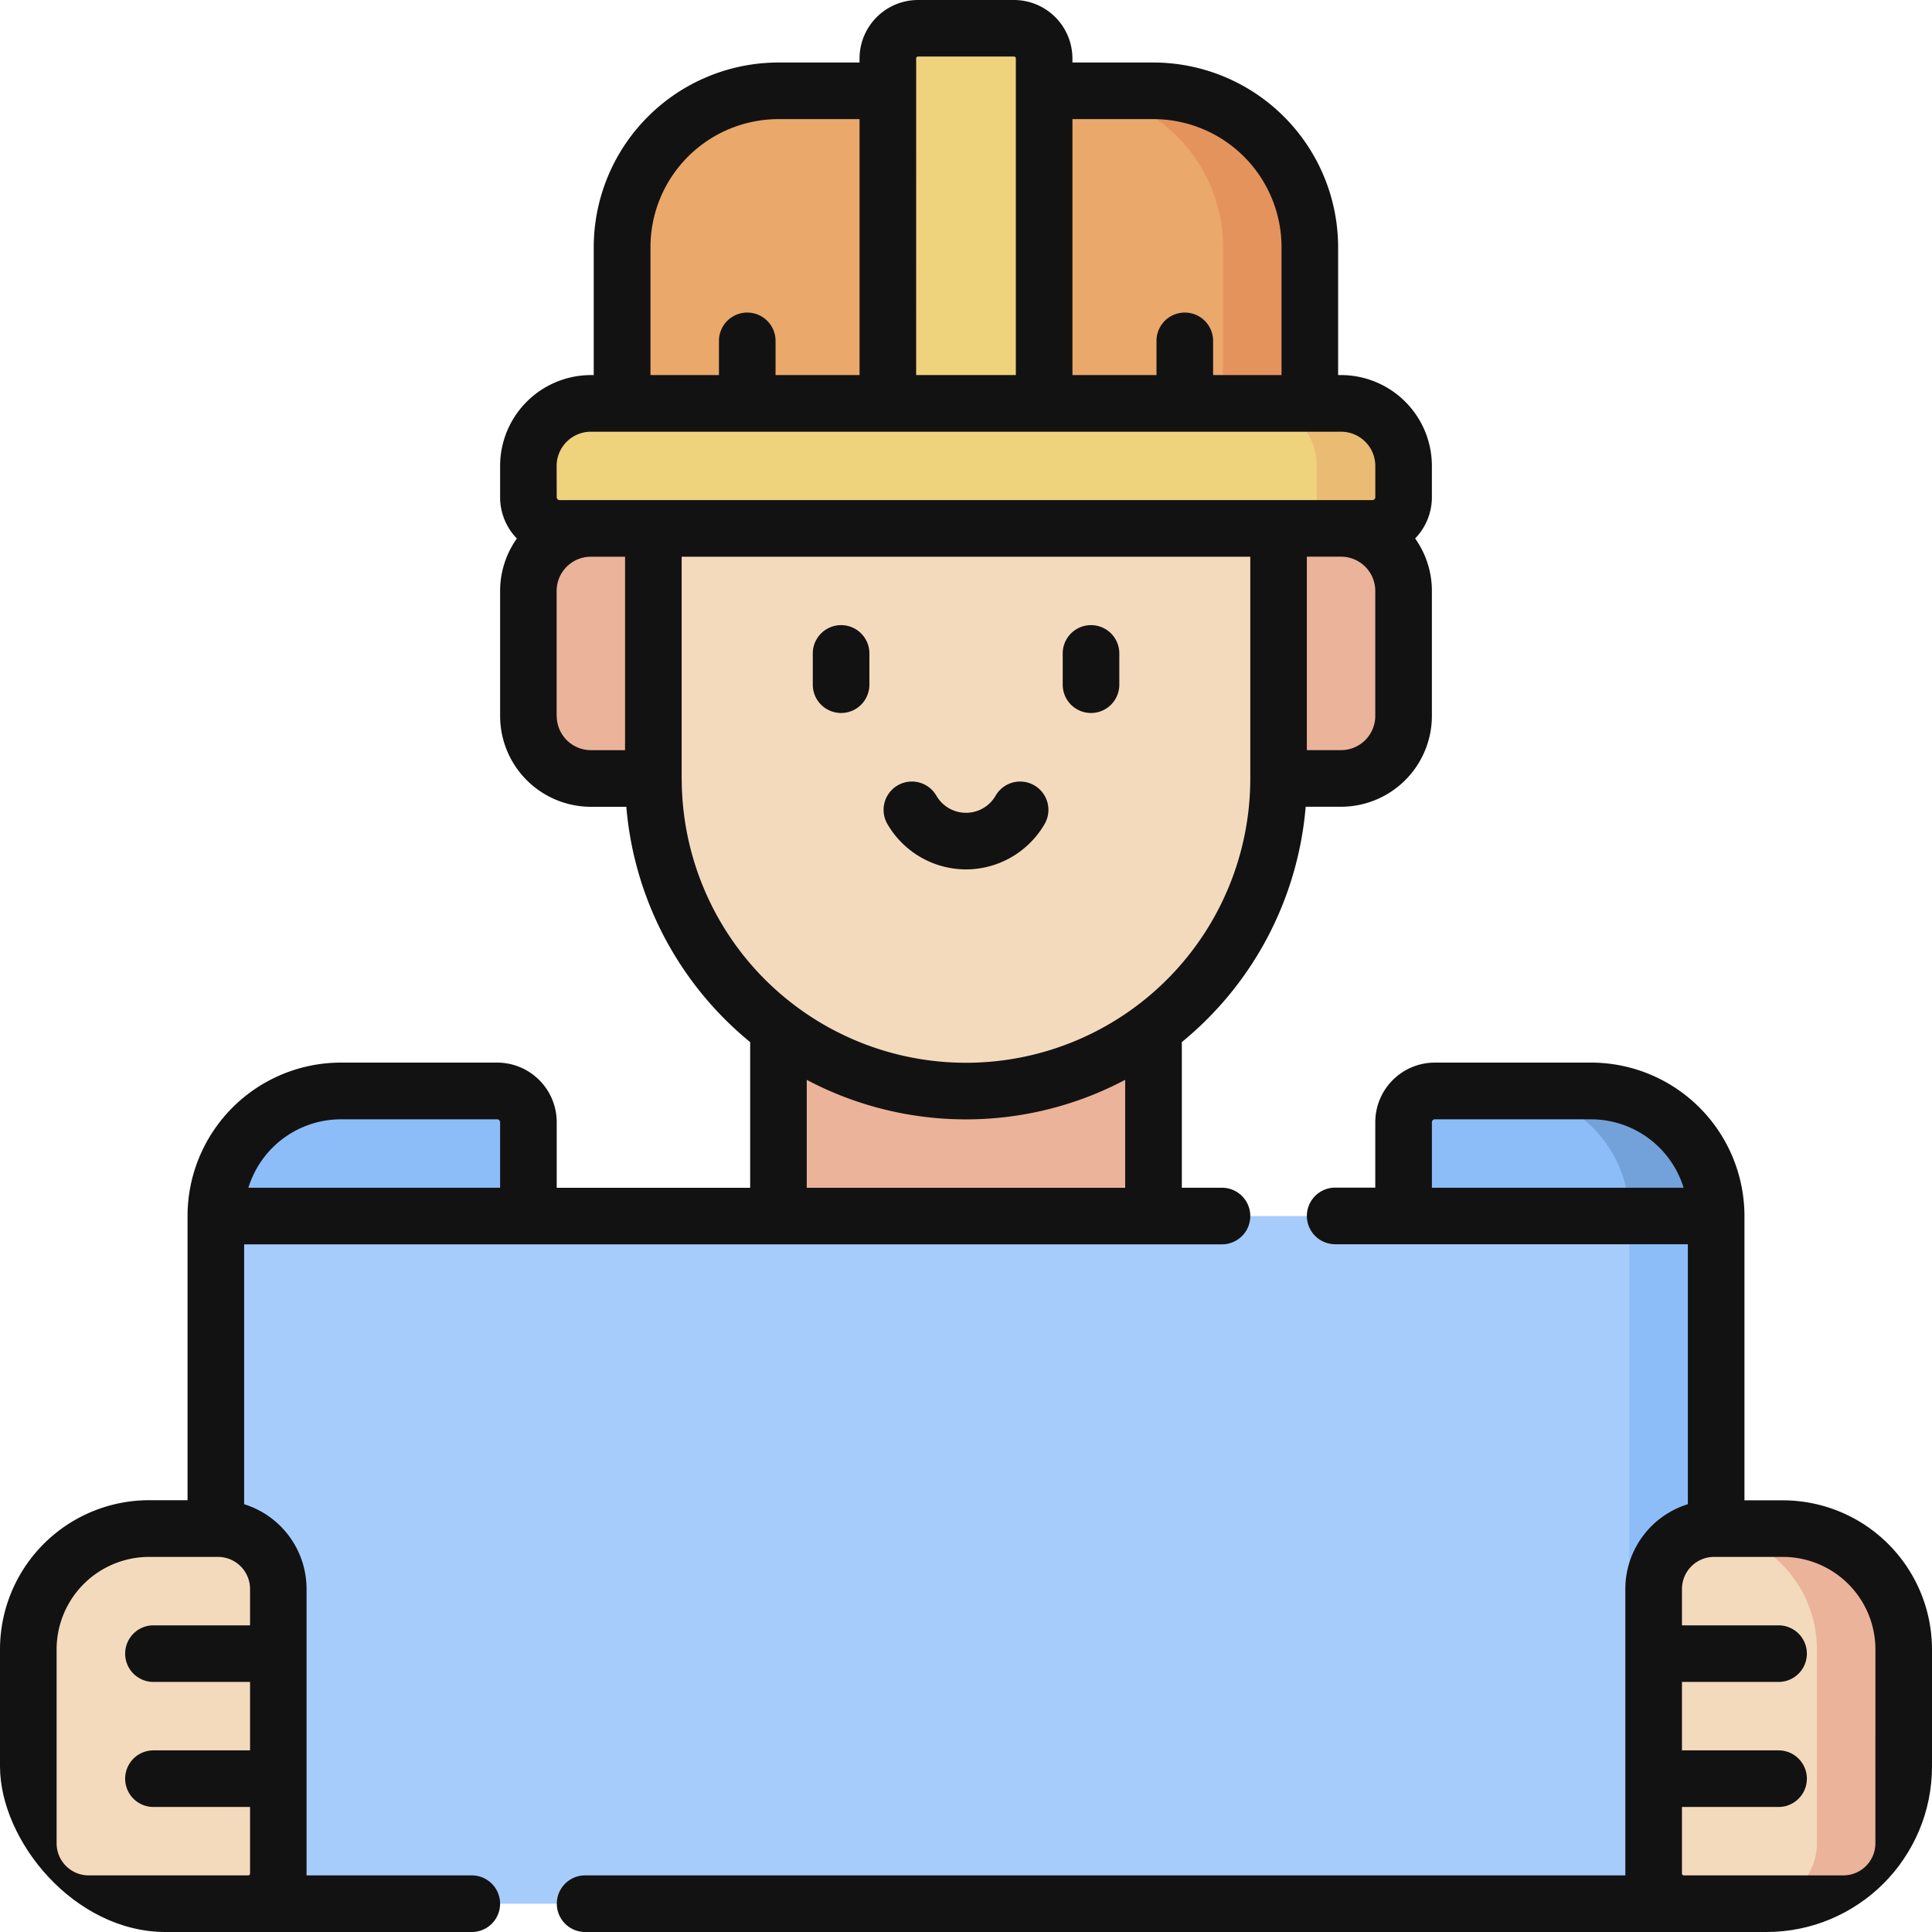 <svg xmlns="http://www.w3.org/2000/svg" xmlns:xlink="http://www.w3.org/1999/xlink" width="70" height="70" viewBox="0 0 70 70">
  <defs>
    <clipPath id="clip-path">
      <rect id="Rectangle_1295" data-name="Rectangle 1295" width="70" height="70" rx="6" transform="translate(718 2567)" fill="#737373"/>
    </clipPath>
  </defs>
  <g id="Mask_Group_30" data-name="Mask Group 30" transform="translate(-718 -2567)" clip-path="url(#clip-path)">
    <g id="architect" transform="translate(718 2567)">
      <g id="Group_7112" data-name="Group 7112">
        <path id="Path_4747" data-name="Path 4747" d="M47.457,15.859V8.953A5.662,5.662,0,0,0,41.795,3.29H28.205a5.662,5.662,0,0,0-5.662,5.662v6.907Z" fill="#eaa96a"/>
        <path id="Path_4748" data-name="Path 4748" d="M37.831,15.859H32.169V2.119a1.094,1.094,0,0,1,1.094-1.094h3.475a1.094,1.094,0,0,1,1.094,1.094Z" fill="#efd27c"/>
        <path id="Path_4749" data-name="Path 4749" d="M41.795,3.29H38.65a5.662,5.662,0,0,1,5.662,5.662v6.907h3.145V8.953A5.662,5.662,0,0,0,41.795,3.29Z" fill="#e5935d"/>
        <path id="Path_4750" data-name="Path 4750" d="M23.675,28.205H21.41a2.265,2.265,0,0,1-2.265-2.265V21.41a2.265,2.265,0,0,1,2.265-2.265H48.59a2.265,2.265,0,0,1,2.265,2.265v4.53a2.265,2.265,0,0,1-2.265,2.265H23.675Z" fill="#ebb39a"/>
        <path id="Path_4751" data-name="Path 4751" d="M28.2,35V50.855h13.59V35Z" fill="#ebb39a"/>
        <path id="Path_4752" data-name="Path 4752" d="M23.675,18.12V28.205a11.325,11.325,0,1,0,22.649,0V18.12Z" fill="#f4dabd"/>
        <path id="Path_4753" data-name="Path 4753" d="M50.855,16.88a2.265,2.265,0,0,0-2.265-2.265H21.41a2.265,2.265,0,0,0-2.265,2.265v1.132a1.132,1.132,0,0,0,1.132,1.132H49.722a1.132,1.132,0,0,0,1.132-1.132V16.88Z" fill="#efd27c"/>
        <path id="Path_4754" data-name="Path 4754" d="M48.59,14.615H45.445A2.265,2.265,0,0,1,47.71,16.88v1.132a1.132,1.132,0,0,1-1.132,1.132h3.145a1.132,1.132,0,0,0,1.132-1.132V16.88A2.265,2.265,0,0,0,48.59,14.615Z" fill="#eabc73"/>
        <path id="Path_4755" data-name="Path 4755" d="M7.82,44.06a4.53,4.53,0,0,1,4.53-4.53h5.662a1.132,1.132,0,0,1,1.132,1.132v4.081H7.82Z" fill="#8cbdf9"/>
        <path id="Path_4756" data-name="Path 4756" d="M50.855,44.744V40.662a1.132,1.132,0,0,1,1.132-1.132H57.65a4.53,4.53,0,0,1,4.53,4.53v.684Z" fill="#8cbdf9"/>
        <path id="Path_4757" data-name="Path 4757" d="M57.65,39.53H54.505a4.53,4.53,0,0,1,4.53,4.53v.684H62.18V44.06A4.53,4.53,0,0,0,57.65,39.53Z" fill="#73a2da"/>
        <path id="Path_4758" data-name="Path 4758" d="M7.82,44.06H62.18V68.975H7.82Z" fill="#a6ccfb"/>
        <path id="Path_4759" data-name="Path 4759" d="M59.035,44.06H62.18V68.975H59.035Z" fill="#8cbdf9"/>
        <g id="Group_7110" data-name="Group 7110">
          <path id="Path_4760" data-name="Path 4760" d="M64.6,55.385H62.1a2.187,2.187,0,0,0-2.187,2.188V67.881a1.094,1.094,0,0,0,1.094,1.094h5.779a2.188,2.188,0,0,0,2.188-2.187V59.76A4.375,4.375,0,0,0,64.6,55.385Z" fill="#f4dabd"/>
          <path id="Path_4761" data-name="Path 4761" d="M64.6,55.385H62.1a2.2,2.2,0,0,0-.265.018A4.375,4.375,0,0,1,65.83,59.76v7.027a2.187,2.187,0,0,1-2.187,2.188h3.145a2.187,2.187,0,0,0,2.188-2.187V59.76A4.375,4.375,0,0,0,64.6,55.385Z" fill="#ebb39a"/>
        </g>
        <g id="Group_7111" data-name="Group 7111">
          <path id="Path_4762" data-name="Path 4762" d="M5.4,55.385H7.9a2.187,2.187,0,0,1,2.187,2.188V67.881a1.094,1.094,0,0,1-1.094,1.094H3.213a2.188,2.188,0,0,1-2.187-2.187V59.76A4.375,4.375,0,0,1,5.4,55.385Z" fill="#f4dabd"/>
        </g>
      </g>
      <g id="Group_7113" data-name="Group 7113">
        <path id="Path_4763" data-name="Path 4763" d="M35,31.5a3.3,3.3,0,0,0,2.848-1.644,1.025,1.025,0,0,0-1.774-1.028,1.239,1.239,0,0,1-2.148,0,1.025,1.025,0,0,0-1.774,1.028A3.3,3.3,0,0,0,35,31.5Z" fill="#131213"/>
        <path id="Path_4764" data-name="Path 4764" d="M30.47,25.833A1.025,1.025,0,0,0,31.5,24.808V23.675a1.025,1.025,0,1,0-2.051,0v1.132A1.025,1.025,0,0,0,30.47,25.833Z" fill="#131213"/>
        <path id="Path_4765" data-name="Path 4765" d="M39.53,25.833a1.025,1.025,0,0,0,1.025-1.025V23.675a1.025,1.025,0,0,0-2.051,0v1.132A1.025,1.025,0,0,0,39.53,25.833Z" fill="#131213"/>
        <path id="Path_4766" data-name="Path 4766" d="M64.6,54.359H63.205V44.06h0A5.562,5.562,0,0,0,57.65,38.5H51.987a2.16,2.16,0,0,0-2.158,2.158v2.372H48.376a1.025,1.025,0,0,0,0,2.051H61.154V54.5a3.219,3.219,0,0,0-2.265,3.07V67.881c0,.023,0,.045,0,.068H21.2A1.025,1.025,0,0,0,21.2,70H66.787A3.217,3.217,0,0,0,70,66.787V59.76a5.406,5.406,0,0,0-5.4-5.4ZM51.88,40.662a.107.107,0,0,1,.107-.107H57.65A3.511,3.511,0,0,1,61,43.034H51.88ZM67.949,66.787a1.163,1.163,0,0,1-1.162,1.162H61.009a.068.068,0,0,1-.068-.068V65.47h3.5a1.025,1.025,0,0,0,0-2.051h-3.5V60.94h3.5a1.025,1.025,0,0,0,0-2.051h-3.5V57.572A1.163,1.163,0,0,1,62.1,56.41h2.5a3.353,3.353,0,0,1,3.35,3.35Z" fill="#131213"/>
        <path id="Path_4767" data-name="Path 4767" d="M44.275,45.085a1.025,1.025,0,0,0,0-2.051H42.82V37.757a12.339,12.339,0,0,0,4.487-8.527H48.59a3.294,3.294,0,0,0,3.29-3.29V21.41a3.271,3.271,0,0,0-.607-1.9,2.149,2.149,0,0,0,.607-1.5V16.88a3.294,3.294,0,0,0-3.29-3.29h-.107V8.953a6.7,6.7,0,0,0-6.688-6.688H38.856V2.119A2.121,2.121,0,0,0,36.737,0H33.262a2.121,2.121,0,0,0-2.119,2.119v.146H28.2a6.7,6.7,0,0,0-6.688,6.688V13.59H21.41a3.294,3.294,0,0,0-3.29,3.29v1.132a2.149,2.149,0,0,0,.607,1.5,3.272,3.272,0,0,0-.607,1.9v4.53a3.294,3.294,0,0,0,3.29,3.29h1.283a12.339,12.339,0,0,0,4.487,8.526v5.278H20.171V40.662A2.16,2.16,0,0,0,18.013,38.5H12.35a5.562,5.562,0,0,0-5.555,5.555h0v10.3H5.4A5.407,5.407,0,0,0,0,59.76v7.027A3.217,3.217,0,0,0,3.213,70H17.094a1.025,1.025,0,0,0,0-2.051H11.107c0-.023,0-.045,0-.068V57.572A3.218,3.218,0,0,0,8.846,54.5V45.085ZM49.829,25.94a1.241,1.241,0,0,1-1.24,1.239H47.35V20.17h1.242a1.241,1.241,0,0,1,1.237,1.239v4.53ZM41.795,4.316a4.642,4.642,0,0,1,4.637,4.637V13.59H43.953V12.35a1.025,1.025,0,0,0-2.051,0V13.59H38.857V4.316Zm-8.6-2.2a.068.068,0,0,1,.068-.068h3.475a.068.068,0,0,1,.068.068V13.59H33.194ZM23.568,8.953a4.642,4.642,0,0,1,4.637-4.637h2.938V13.59H28.1V12.35a1.025,1.025,0,1,0-2.051,0V13.59H23.568Zm-3.4,7.928a1.241,1.241,0,0,1,1.239-1.239H48.59a1.241,1.241,0,0,1,1.24,1.239v1.132a.107.107,0,0,1-.107.107H20.278a.107.107,0,0,1-.107-.107Zm0,9.06V21.41a1.241,1.241,0,0,1,1.239-1.239h1.24V27.18H21.41a1.241,1.241,0,0,1-1.239-1.24Zm4.53,2.266V20.171H45.3v8.035a10.3,10.3,0,0,1-20.6,0Zm4.53,10.917a12.329,12.329,0,0,0,11.539,0v3.912H29.23V39.122ZM12.35,40.555h5.663a.107.107,0,0,1,.107.107v2.372H9a3.511,3.511,0,0,1,3.351-2.479ZM9.06,58.889h-3.5a1.025,1.025,0,0,0,0,2.051h3.5v2.479h-3.5a1.025,1.025,0,0,0,0,2.051h3.5v2.411a.068.068,0,0,1-.068.068H3.213a1.163,1.163,0,0,1-1.162-1.162V59.76A3.353,3.353,0,0,1,5.4,56.41H7.9A1.163,1.163,0,0,1,9.06,57.572Z" fill="#131213"/>
      </g>
    </g>
  </g>
</svg>
